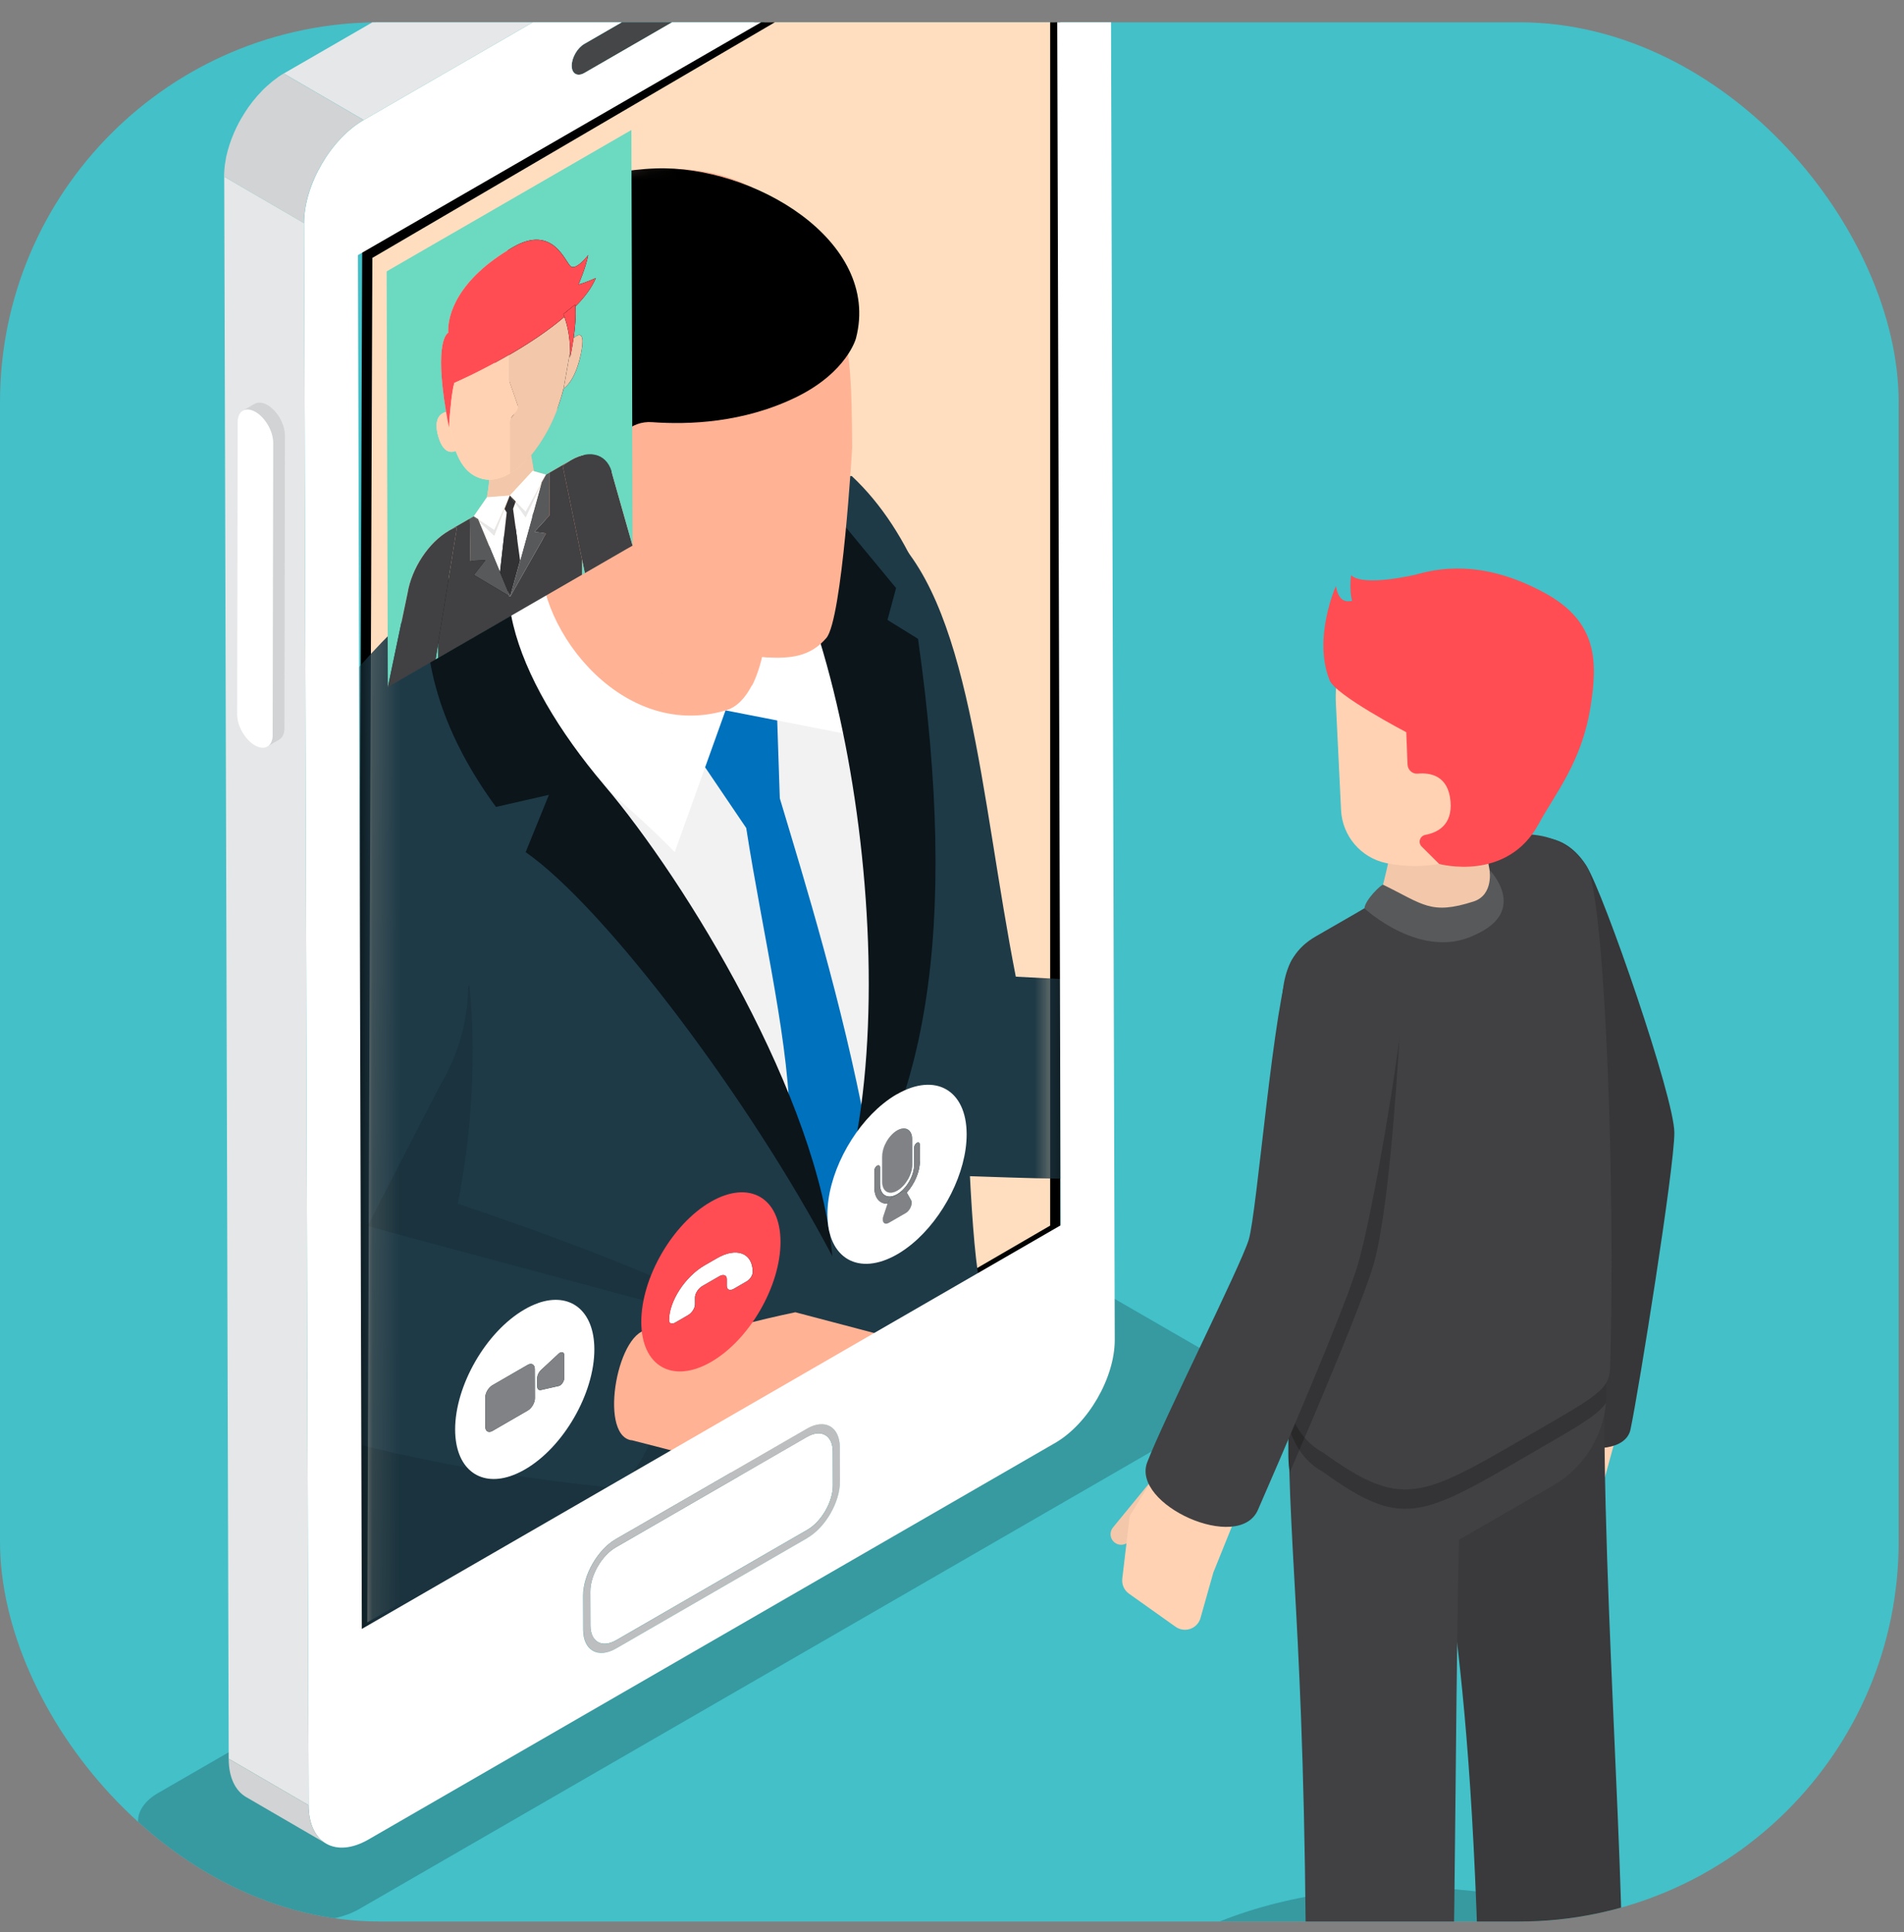 <svg width="69" height="70" viewBox="0 0 69 70" fill="none" xmlns="http://www.w3.org/2000/svg">
<rect x="0" y="0" width="69" height="70" fill="#808080" stroke="none"/>
<g clip-path="url(#clip0_1483_126001)">
<rect y="0.807" width="68.807" height="68.807" rx="13.761" fill="#43C0C8"/>
<g clip-path="url(#clip1_1483_126001)">
<path d="M38.241 -5.352L13.31 9.237L13.126 59.098L38.241 44.509V-5.352Z" fill="#FFDEBF" stroke="black" stroke-width="0.369"/>
<mask id="mask0_1483_126001" style="mask-type:alpha" maskUnits="userSpaceOnUse" x="12" y="-4" width="27" height="66">
<path d="M38.241 -3.505L13.31 11.084L13.126 60.945L38.241 46.356V-3.505Z" fill="#FFDEBF" stroke="black" stroke-width="0.369"/>
</mask>
<g mask="url(#mask0_1483_126001)">
<path d="M21.923 53.878V79.085C19.894 86.39 15.992 93.257 15.367 100.546C15.367 103.621 21.595 104.292 23.172 102.326C23.796 96.676 28.572 88.996 31.475 80.069C33.395 71.063 34.987 61.729 34.456 54.206L21.923 53.878Z" fill="#0B151A"/>
<path d="M34.269 54.861C34.441 57.436 30.929 64.179 26.918 67.222C26.746 72.701 26.028 82.19 25.107 88.371C22.204 97.299 19.566 105.852 18.942 111.502C17.896 112.814 14.774 113.329 12.808 112.611C12.652 112.548 12.527 112.501 12.418 112.439C12.386 112.423 12.34 112.392 12.293 112.377C11.606 111.986 11.138 111.393 11.138 110.566C11.185 103.386 12.496 96.129 14.525 88.824L13.916 56.375V55.469L34.269 54.876V54.861Z" fill="#1E3A47"/>
<g style="mix-blend-mode:multiply" opacity="0.5">
<path d="M18.239 89.495C14.415 94.146 13.604 103.371 12.808 112.595C12.73 112.564 12.605 112.501 12.418 112.423C12.386 112.408 12.34 112.376 12.293 112.361C11.606 111.971 11.138 111.378 11.138 110.55C11.185 103.371 12.496 96.113 14.525 88.808L13.916 56.359L19.207 67.129C16.835 75.229 17.225 78.085 18.239 89.495Z" fill="#162B35"/>
</g>
<path d="M32.036 19.089C35.173 21.664 35.532 28.859 36.812 35.383L46.926 35.914C48.596 36.398 48.175 39.785 47.722 40.862C43.274 43.437 37.718 42.563 32.785 42.563C28.837 41.19 28.868 27.704 27.307 26.908L32.052 19.089H32.036Z" fill="#1E3A47"/>
<path d="M38.297 57.968C37.548 58.858 36.611 59.497 35.425 59.825C33.599 59.482 32.116 58.405 30.867 56.782C30.04 60.559 27.777 65.85 26.747 66.63C25.514 67.723 22.767 67.926 19.911 67.286C18.959 67.067 18.006 66.755 17.07 66.365C14.994 65.46 13.121 64.102 11.982 62.26C11.03 60.122 12.762 55.158 12.575 49.118L11.716 41.22L9.328 29.343C12.637 23.458 17.085 20.056 21.315 17.246H30.867C33.053 19.291 34.254 22.584 34.91 26.58C34.91 26.58 34.801 42.547 35.487 46.418C36.174 50.289 38.656 55.954 38.656 55.954C38.874 56.626 38.765 57.39 38.297 57.937V57.968Z" fill="#1E3A47"/>
<path d="M25.669 24.566H18.598L29.82 44.56C33.005 36.99 33.707 29.794 29.914 21.881L25.684 24.566H25.669Z" fill="#F2F2F2"/>
<path d="M25.544 24.816L25.341 27.485L27.043 29.998C27.636 33.837 28.666 38.02 28.619 41.001L29.992 44.763L31.397 40.955C30.508 36.272 29.181 31.995 28.26 28.921L28.151 25.643L26.309 24.488L25.544 24.8V24.816Z" fill="#0071BC"/>
<path d="M22.266 16.246L18.426 19.305C16.507 25.189 21.314 27.593 24.451 30.871L26.293 25.736L30.851 26.625L29.18 18.259L22.266 16.246Z" fill="white"/>
<path d="M19.909 18.135C17.068 20.305 18.598 24.55 21.891 28.437C24.872 31.948 29.648 39.753 30.163 45.512C27.198 39.877 21.938 32.885 19.05 30.872L19.893 28.796L17.973 29.233C16.116 26.704 15.242 24.066 15.492 21.569L19.893 18.135H19.909Z" fill="#0B151A"/>
<path d="M26.714 17.37C30.85 21.351 33.254 37.77 29.898 44.981C33.597 40.502 34.768 33.743 33.269 23.145L32.161 22.459L32.473 21.304L28.962 17.058L26.714 17.37Z" fill="#0B151A"/>
<path d="M27.245 24.832C27.011 25.285 26.699 25.628 26.293 25.738C22.391 26.892 19.192 22.429 19.644 19.806C20.003 17.106 20.222 15.639 20.222 15.639L27.776 17.496C27.776 17.496 27.854 18.199 27.901 19.198C27.979 20.899 27.948 23.443 27.261 24.817L27.245 24.832Z" fill="#FFB294"/>
<g style="mix-blend-mode:multiply" opacity="0.5">
<path d="M27.245 24.831C26.871 25.08 26.465 25.236 26.012 25.236C22.454 25.236 21.314 18.509 21.314 18.509L27.901 19.212C27.979 20.913 27.948 23.457 27.261 24.831H27.245Z" fill="#FFB294"/>
</g>
<path d="M20.815 16.965C20.815 16.965 21.627 20.227 23.094 21.648C24.561 23.052 26.887 23.77 27.776 23.817C28.666 23.864 29.368 23.786 29.946 23.115C30.523 22.444 30.882 16.216 30.882 16.216C30.867 13.812 30.82 13.094 30.539 11.752C30.117 9.786 28.697 5.415 22.953 6.211C20.191 6.586 18.474 8.615 18.115 11.05C17.834 12.985 19.379 16.435 19.379 16.435L20.831 16.981L20.815 16.965Z" fill="#FFB294"/>
<path d="M19.284 16.809L22.015 18.261L22.218 16.637C22.218 15.857 22.858 15.233 23.639 15.295C24.95 15.389 26.947 15.326 28.883 14.374C30.709 13.469 31.021 12.252 31.021 12.252C31.942 8.709 27.275 5.977 23.763 6.102C19.502 6.242 17.77 9.114 17.754 11.643C17.754 13.937 19.268 16.825 19.268 16.825L19.284 16.809Z" fill="black"/>
<path d="M19.894 14.609C19.519 14.421 18.989 14.453 18.739 14.78C18.599 14.968 18.567 15.217 18.599 15.451C18.63 15.686 18.739 15.904 18.833 16.123C19.02 16.497 19.207 16.856 19.426 17.2C19.597 17.481 19.816 17.777 20.144 17.855C20.471 17.933 20.877 18.167 21.049 17.871C21.236 17.574 21.205 16.794 21.143 16.451C21.002 15.732 20.534 14.937 19.863 14.609H19.894Z" fill="#FFB294"/>
<g style="mix-blend-mode:multiply" opacity="0.5">
<path d="M19.91 67.3C18.958 67.081 18.006 66.769 17.069 66.379C14.993 65.474 13.12 64.116 11.981 62.274C11.029 60.136 12.761 55.172 12.574 49.132L11.716 41.234L17.007 35.694C17.007 35.694 17.475 39.205 16.585 43.607C19.395 44.559 24.483 46.338 27.932 48.321C30.071 49.553 34.066 54.002 34.129 55.079C34.176 56.031 28.369 56.343 24.296 55.485C21.19 55.781 18.708 56.546 18.255 57.311C15.477 62.071 19.91 67.269 19.91 67.269V67.3Z" fill="#162B35"/>
</g>
<path d="M9.311 29.359C6.939 34.057 5.253 38.443 3.801 43.078C2.849 46.138 4.41 49.431 7.391 50.57C11.637 52.178 16.382 53.317 22.157 53.895C23.718 53.505 24.951 48.666 23.827 47.246L13.322 44.421L15.945 39.332C19.472 33.479 13.104 25.613 9.296 29.343L9.311 29.359Z" fill="#1E3A47"/>
<path d="M22.859 52.176C21.673 51.942 22.407 48.056 23.562 48.181L24.889 48.602C26.09 48.181 27.417 47.837 28.822 47.541L32.021 48.383L33.676 49.242L34.425 49.46C35.393 49.601 35.283 50.428 34.378 50.631L32.974 50.553L31.054 49.819L30.211 50.225L33.442 52.691L36.485 52.488C37.562 52.488 37.562 53.284 36.829 53.518L35.58 53.893L34.878 54.595L34.144 55.095L33.192 55.501C31.741 55.532 30.336 55.204 29.056 54.845L25.747 52.91L22.891 52.176H22.859Z" fill="#FFB294"/>
</g>
<g opacity="0.2">
<path d="M9.459 69.161C10.439 69.726 12.041 69.726 13.019 69.161L44.069 51.234C45.049 50.669 45.049 49.744 44.069 49.179L40.347 47.03C39.367 46.465 37.767 46.465 36.787 47.03L5.735 64.956C4.755 65.521 4.755 66.447 5.735 67.012L9.459 69.161Z" fill="black"/>
</g>
<path d="M29.247 52.058C29.76 51.761 30.177 52 30.179 52.588L30.183 53.816C30.183 54.407 29.77 55.126 29.257 55.421L22.33 59.421C21.815 59.718 21.398 59.481 21.396 58.889L21.392 57.66C21.392 57.07 21.805 56.353 22.32 56.056L29.247 52.056V52.058Z" fill="white"/>
<path d="M29.247 51.759C29.903 51.381 30.437 51.685 30.441 52.438L30.445 53.666C30.447 54.42 29.917 55.342 29.261 55.72L22.334 59.72C21.678 60.098 21.142 59.793 21.14 59.039L21.136 57.811C21.134 57.059 21.666 56.137 22.322 55.757L29.249 51.757L29.247 51.759ZM30.185 53.817L30.181 52.588C30.181 51.998 29.762 51.761 29.249 52.058L22.322 56.058C21.807 56.355 21.392 57.072 21.394 57.662L21.398 58.891C21.398 59.483 21.817 59.72 22.332 59.423L29.259 55.423C29.772 55.126 30.187 54.409 30.185 53.817Z" fill="#BCBEC0"/>
<path d="M30.077 -3.547C30.33 -3.692 30.536 -3.576 30.536 -3.285C30.536 -2.996 30.332 -2.641 30.079 -2.496L21.18 2.642C20.928 2.788 20.721 2.671 20.721 2.381C20.721 2.09 20.924 1.737 21.179 1.591L30.077 -3.547Z" fill="#454647"/>
<path d="M40.236 -8.781C40.233 -10.154 39.259 -10.71 38.065 -10.019L13.182 4.347C11.985 5.037 11.018 6.711 11.022 8.086L11.184 65.402C11.188 66.775 12.162 67.33 13.358 66.64L38.24 52.274C39.436 51.584 40.402 49.91 40.398 48.536L40.236 -8.779V-8.781ZM32.117 -4.723C32.37 -4.87 32.576 -4.752 32.576 -4.461C32.576 -4.172 32.374 -3.819 32.119 -3.672C31.866 -3.528 31.662 -3.643 31.66 -3.933C31.66 -4.224 31.863 -4.577 32.115 -4.723M21.176 1.591L30.075 -3.547C30.327 -3.691 30.534 -3.576 30.534 -3.285C30.534 -2.995 30.329 -2.64 30.077 -2.496L21.178 2.642C20.925 2.789 20.719 2.671 20.719 2.382C20.719 2.09 20.922 1.737 21.176 1.591ZM29.255 55.722L22.328 59.722C21.672 60.1 21.136 59.795 21.134 59.041L21.13 57.813C21.128 57.061 21.66 56.139 22.316 55.759L29.244 51.759C29.899 51.381 30.433 51.686 30.437 52.438L30.441 53.666C30.443 54.42 29.913 55.342 29.255 55.72M13.113 59.01L12.972 9.242L38.296 -5.377L38.437 44.392L13.115 59.012" fill="white"/>
<path d="M32.669 43.188C32.748 43.142 32.821 43.151 32.858 43.209C32.858 43.211 32.859 43.213 32.861 43.215L33.014 43.487C33.083 43.611 32.981 43.857 32.821 43.95L32.202 44.307C32.044 44.397 31.94 44.268 32.009 44.066L32.16 43.618C32.16 43.618 32.161 43.612 32.163 43.609C32.2 43.508 32.271 43.414 32.35 43.37L32.665 43.188H32.669Z" fill="#808285"/>
<path d="M32.505 40.959C32.803 40.785 33.046 40.924 33.048 41.269V42.203C33.052 42.546 32.809 42.966 32.51 43.138C32.211 43.312 31.968 43.171 31.968 42.828V41.894C31.965 41.551 32.206 41.132 32.505 40.959Z" fill="#808285"/>
<path d="M32.501 39.645C33.895 38.841 35.027 39.487 35.031 41.088C35.035 42.477 34.188 44.127 33.054 45.065C32.881 45.207 32.702 45.335 32.516 45.441C31.124 46.245 29.99 45.599 29.986 43.998C29.982 42.59 30.852 40.914 32.007 39.983C32.167 39.854 32.331 39.74 32.499 39.643L32.501 39.645ZM33.332 42.079V41.458C33.33 41.393 33.284 41.37 33.228 41.4C33.172 41.431 33.128 41.51 33.128 41.574V42.195C33.13 42.586 32.854 43.067 32.513 43.263C32.171 43.46 31.893 43.3 31.892 42.908V42.288C31.89 42.222 31.843 42.199 31.787 42.23C31.731 42.262 31.687 42.34 31.687 42.403V43.024C31.689 43.402 31.886 43.618 32.167 43.605C32.167 43.609 32.165 43.611 32.163 43.614L32.013 44.062C31.944 44.264 32.048 44.394 32.206 44.303L32.825 43.946C32.983 43.853 33.085 43.607 33.018 43.483L32.865 43.211C32.865 43.211 32.864 43.207 32.861 43.206C33.143 42.893 33.336 42.453 33.336 42.075M31.971 41.89V42.824C31.974 43.167 32.215 43.308 32.516 43.134C32.815 42.961 33.058 42.542 33.056 42.199V41.265C33.053 40.922 32.809 40.783 32.511 40.955C32.212 41.128 31.971 41.547 31.973 41.89" fill="white"/>
<path d="M33.226 41.403C33.282 41.37 33.328 41.395 33.328 41.461V42.081C33.33 42.459 33.137 42.899 32.856 43.212C32.817 43.154 32.746 43.144 32.667 43.19L32.352 43.372C32.273 43.418 32.202 43.511 32.165 43.611C31.884 43.622 31.687 43.408 31.687 43.03V42.409C31.685 42.344 31.731 42.267 31.785 42.236C31.841 42.203 31.888 42.228 31.888 42.294V42.915C31.89 43.306 32.169 43.466 32.509 43.27C32.85 43.073 33.128 42.593 33.126 42.201V41.58C33.124 41.514 33.17 41.437 33.224 41.407L33.226 41.403Z" fill="#808285"/>
<path d="M25.982 45.584C26.696 45.171 27.276 45.395 27.278 46.083C27.278 46.199 27.182 46.351 27.06 46.421L26.593 46.691C26.453 46.772 26.341 46.727 26.339 46.592V46.34C26.339 46.197 26.217 46.151 26.069 46.236L25.454 46.59C25.303 46.677 25.186 46.864 25.186 47.005V47.258C25.186 47.393 25.074 47.568 24.933 47.647L24.466 47.917C24.345 47.987 24.246 47.948 24.246 47.833C24.244 47.144 24.823 46.253 25.537 45.84L25.982 45.584Z" fill="white"/>
<path d="M25.755 43.541C27.149 42.737 28.281 43.383 28.285 44.986C28.289 46.586 27.165 48.536 25.77 49.34C24.378 50.145 23.244 49.498 23.24 47.898C23.236 46.297 24.363 44.345 25.755 43.541ZM27.063 46.42C27.184 46.351 27.28 46.201 27.28 46.083C27.279 45.395 26.698 45.171 25.985 45.584L25.539 45.84C24.825 46.253 24.247 47.146 24.249 47.832C24.249 47.948 24.347 47.986 24.469 47.917L24.935 47.647C25.074 47.566 25.188 47.391 25.188 47.258V47.005C25.188 46.862 25.306 46.677 25.456 46.59L26.071 46.235C26.22 46.151 26.341 46.197 26.341 46.34V46.592C26.341 46.727 26.455 46.772 26.596 46.691L27.063 46.42Z" fill="#FF4D53"/>
<path d="M19.503 47.207C20.66 46.804 21.535 47.474 21.539 48.881C21.543 50.482 20.419 52.432 19.024 53.236C18.839 53.342 18.66 53.423 18.486 53.481C17.35 53.853 16.498 53.182 16.494 51.795C16.49 50.195 17.616 48.243 19.009 47.439C19.178 47.34 19.342 47.265 19.503 47.209V47.207ZM19.385 50.652L19.381 49.597C19.381 49.433 19.263 49.365 19.121 49.448L17.842 50.187C17.699 50.27 17.582 50.471 17.584 50.636L17.587 51.691C17.587 51.857 17.705 51.923 17.848 51.84L19.126 51.101C19.269 51.018 19.387 50.818 19.385 50.652ZM20.449 49.921V49.101C20.448 48.997 20.374 48.961 20.289 49.009C20.276 49.016 20.264 49.026 20.251 49.036L19.618 49.624C19.529 49.701 19.466 49.83 19.466 49.934V50.222C19.466 50.328 19.529 50.384 19.62 50.355L20.255 50.212C20.266 50.208 20.28 50.203 20.291 50.197C20.376 50.147 20.449 50.025 20.449 49.923" fill="white"/>
<path d="M20.289 49.007C20.374 48.959 20.447 48.995 20.447 49.099V49.919C20.449 50.021 20.376 50.145 20.291 50.193C20.279 50.2 20.266 50.204 20.254 50.208L19.62 50.351C19.531 50.378 19.467 50.322 19.467 50.218V49.931C19.467 49.824 19.529 49.697 19.618 49.62L20.25 49.032C20.264 49.02 20.275 49.011 20.289 49.005V49.007Z" fill="#808285"/>
<path d="M19.12 49.449C19.263 49.366 19.381 49.433 19.381 49.597L19.385 50.652C19.385 50.818 19.269 51.019 19.126 51.101L17.848 51.84C17.705 51.923 17.587 51.858 17.587 51.692L17.583 50.637C17.583 50.473 17.699 50.27 17.842 50.187L19.12 49.449Z" fill="#808285"/>
<path d="M17.909 19.407L18.285 18.441L18.364 18.566L18.12 20.726L17.356 18.882L17.909 19.407Z" fill="white"/>
<path d="M20.7 16.666C21.408 16.258 22.044 16.462 22.195 17.204L22.924 19.768L22.686 19.903L21.194 20.765L21.091 20.267L20.393 16.881C20.482 16.809 20.571 16.745 20.657 16.692C20.671 16.682 20.686 16.674 20.7 16.666Z" fill="#414042"/>
<path d="M19.924 17.114L19.915 18.667L19.369 19.267L19.79 19.32L18.488 21.614L19.601 17.583L19.784 17.195L19.924 17.114Z" fill="#58595B"/>
<path d="M22.881 4.713L22.901 11.317L22.912 15.349V15.824L22.924 19.768L22.195 17.205C22.044 16.462 21.408 16.258 20.7 16.666C20.686 16.674 20.671 16.684 20.657 16.692L19.925 17.114L19.784 17.195L19.346 17.07L19.248 16.487C19.304 16.42 19.36 16.35 19.414 16.275C19.722 15.853 19.952 15.428 20.131 14.983C20.143 14.956 20.152 14.929 20.164 14.9C20.198 14.811 20.229 14.723 20.26 14.634C20.332 14.422 20.382 14.25 20.428 14.075C20.444 14.065 20.837 13.83 21.045 12.856C21.062 12.769 21.072 12.721 21.08 12.676C21.171 12.134 21.039 12.098 20.914 12.159C20.849 12.198 20.812 12.227 20.787 12.25C20.839 11.886 20.883 11.446 20.854 11.104C21.186 10.769 21.448 10.422 21.593 10.073C21.574 10.082 21.192 10.25 20.966 10.306C20.98 10.273 21.238 9.67 21.317 9.238C21.308 9.251 21.107 9.515 20.91 9.629C20.829 9.675 20.75 9.695 20.69 9.654C20.484 9.515 20.056 8.109 18.594 8.952C16.584 10.113 16.212 11.409 16.247 12.053C16.222 12.067 15.73 12.329 16.17 14.925C16.143 14.929 16.093 14.942 16.039 14.973C15.896 15.056 15.726 15.272 15.89 15.832C16.104 16.558 16.496 16.345 16.511 16.335C16.725 16.89 17.02 17.251 17.535 17.359C17.599 17.372 17.664 17.38 17.732 17.38C17.715 17.606 17.682 17.828 17.649 18.013L17.171 18.705L17.03 18.786L16.324 19.193C16.284 19.216 16.27 19.224 16.255 19.233C15.547 19.642 14.914 20.58 14.768 21.494L14.056 24.888L14.293 24.747L15.784 23.887L15.884 23.264V23.827L21.093 20.821V20.265L21.194 20.763L22.686 19.901L22.924 19.766L19.481 21.754L14.054 24.886L14.012 9.832L22.879 4.711L22.881 4.713Z" fill="#6CD9C1"/>
<path d="M19.248 16.487L19.346 17.07L19.304 17.058L18.476 17.951L17.647 18.015C17.68 17.83 17.712 17.608 17.73 17.382C17.963 17.382 18.22 17.303 18.474 17.155C18.741 17 19.007 16.775 19.248 16.487Z" fill="#F2C7AA"/>
<path d="M18.538 15.122C18.496 15.174 18.471 15.241 18.471 15.297L18.476 17.154C18.793 16.971 19.109 16.684 19.385 16.316C19.394 16.302 19.404 16.289 19.414 16.275C19.722 15.853 19.952 15.428 20.131 14.983C20.137 14.969 20.141 14.958 20.147 14.944C20.147 14.942 20.148 14.939 20.15 14.937C20.15 14.937 20.15 14.937 20.15 14.935C20.154 14.925 20.158 14.914 20.162 14.904C20.162 14.904 20.162 14.904 20.162 14.902C20.162 14.898 20.164 14.896 20.166 14.892C20.168 14.886 20.17 14.881 20.174 14.873C20.177 14.861 20.183 14.85 20.187 14.838C20.191 14.827 20.197 14.813 20.201 14.802C20.206 14.786 20.212 14.771 20.218 14.752C20.222 14.74 20.226 14.73 20.23 14.719C20.233 14.709 20.237 14.699 20.239 14.69C20.245 14.674 20.249 14.659 20.255 14.645C20.256 14.638 20.258 14.632 20.262 14.624C20.293 14.532 20.32 14.447 20.343 14.368C20.347 14.356 20.349 14.347 20.353 14.335C20.378 14.25 20.401 14.165 20.424 14.078L20.663 12.725C20.656 12.119 20.521 11.668 20.453 11.481C19.857 11.994 19.13 12.466 18.461 12.854V13.803C18.463 13.82 18.465 13.835 18.471 13.849L18.764 14.697C18.785 14.757 18.76 14.85 18.702 14.919L18.536 15.124L18.538 15.122ZM20.347 14.362C20.349 14.354 20.353 14.345 20.355 14.337C20.353 14.347 20.349 14.354 20.347 14.364V14.362ZM20.343 14.375C20.343 14.375 20.343 14.373 20.343 14.372C20.343 14.368 20.345 14.364 20.347 14.362C20.347 14.362 20.347 14.366 20.347 14.368C20.347 14.372 20.347 14.373 20.345 14.377L20.343 14.375Z" fill="#F2C7AA"/>
<path d="M19.63 17.477L19.601 17.583L19.049 18.75L18.669 18.219L18.686 18.167L19.049 18.539L19.63 17.477Z" fill="#E6E7E8"/>
<path d="M19.304 17.058L19.346 17.07L19.784 17.195L19.63 17.477L19.049 18.539L18.687 18.167L18.477 17.951L19.304 17.058Z" fill="white"/>
<path d="M18.477 17.951L18.687 18.167L18.669 18.219L18.477 17.951Z" fill="#2D2C2E"/>
<path d="M17.325 18.809L17.91 19.199L18.268 18.41L18.286 18.441L17.91 19.407L17.356 18.883L17.325 18.809Z" fill="#E6E7E8"/>
<path d="M17.647 18.015L18.476 17.951L18.268 18.41L17.909 19.199L17.325 18.809L17.169 18.705L17.647 18.015Z" fill="white"/>
<path d="M17.169 18.705L17.325 18.809L17.356 18.883L17.169 18.705Z" fill="#3D3E3F"/>
<path d="M17.169 18.705L17.356 18.883L18.119 20.726L18.488 21.613L17.174 20.83L17.593 20.29L17.047 20.321L17.026 18.788L17.169 18.705Z" fill="#58595B"/>
<path d="M20.891 12.173C20.891 12.173 20.904 12.165 20.912 12.161C21.037 12.1 21.171 12.136 21.078 12.678C21.07 12.723 21.061 12.771 21.051 12.823C21.049 12.835 21.047 12.846 21.043 12.858C20.833 13.832 20.442 14.067 20.426 14.076V14.071L20.665 12.721C20.665 12.796 20.665 12.871 20.661 12.95C20.665 12.935 20.729 12.646 20.785 12.252C20.812 12.229 20.846 12.198 20.883 12.177C20.885 12.177 20.889 12.173 20.891 12.173Z" fill="#F2C7AA"/>
<path d="M16.253 19.236C16.268 19.228 16.281 19.218 16.297 19.21C16.384 19.162 16.472 19.124 16.561 19.093L15.886 23.266L15.786 23.889L14.295 24.749L14.058 24.89L14.769 21.496C14.916 20.582 15.547 19.645 16.256 19.236H16.253Z" fill="#414042"/>
<path d="M16.037 14.975C16.091 14.944 16.141 14.933 16.168 14.927C16.197 15.102 16.232 15.288 16.27 15.486C16.27 15.482 16.274 15.427 16.28 15.328L16.509 16.337C16.492 16.346 16.102 16.561 15.888 15.833C15.722 15.274 15.894 15.058 16.037 14.975Z" fill="#FFD2B3"/>
<path d="M18.592 8.954C20.054 8.11 20.482 9.517 20.688 9.656C20.75 9.697 20.827 9.677 20.908 9.631C21.105 9.517 21.303 9.253 21.315 9.24C21.236 9.672 20.978 10.277 20.964 10.308C21.188 10.252 21.57 10.084 21.591 10.075C21.446 10.424 21.184 10.771 20.852 11.107C20.85 11.082 20.848 11.056 20.845 11.031L20.416 11.38C20.416 11.38 20.432 11.413 20.453 11.477C19.857 11.99 19.13 12.462 18.461 12.85C17.379 13.475 16.509 13.853 16.463 13.872C16.364 14.223 16.303 14.995 16.28 15.328C16.272 15.427 16.27 15.482 16.27 15.486C16.231 15.29 16.197 15.103 16.168 14.927C15.728 12.331 16.22 12.069 16.245 12.055C16.21 11.413 16.58 10.115 18.592 8.954Z" fill="#FF4D53"/>
<path d="M18.538 15.122C18.496 15.174 18.471 15.242 18.471 15.298L18.477 17.155C18.313 17.249 18.149 17.315 17.989 17.352C17.83 17.388 17.678 17.39 17.535 17.361C17.022 17.253 16.725 16.892 16.511 16.337L16.282 15.328C16.305 14.995 16.367 14.223 16.465 13.872C16.511 13.853 17.381 13.475 18.448 12.858C18.451 12.856 18.457 12.852 18.463 12.85V13.799C18.465 13.816 18.467 13.832 18.473 13.845L18.766 14.694C18.787 14.754 18.762 14.846 18.704 14.916L18.538 15.12V15.122Z" fill="#FFD2B3"/>
<path d="M19.784 17.195L19.601 17.583L19.63 17.477L19.784 17.195Z" fill="#3D3E3F"/>
<path d="M19.601 17.582L18.488 21.613L18.848 20.305L18.592 18.435L18.669 18.219L19.049 18.749L19.601 17.582Z" fill="white"/>
<path d="M18.476 17.951L18.669 18.219L18.592 18.435L18.848 20.306L18.488 21.613L18.119 20.726L18.364 18.566L18.285 18.441L18.476 17.951Z" fill="#323133"/>
<path d="M20.632 16.705C20.632 16.705 20.65 16.695 20.657 16.691C20.571 16.745 20.482 16.807 20.393 16.88L21.091 20.267V20.822L15.886 23.829V23.266L16.559 19.093C16.471 19.123 16.382 19.162 16.295 19.21C16.303 19.204 16.312 19.201 16.32 19.195L17.026 18.788L17.047 20.323L17.593 20.292L17.174 20.832L18.488 21.615L19.79 19.322L19.369 19.268L19.915 18.67L19.927 17.118L20.634 16.709L20.632 16.705Z" fill="#414042"/>
<path d="M20.845 11.032C20.847 11.057 20.851 11.082 20.852 11.107C20.879 11.448 20.837 11.888 20.785 12.252C20.729 12.646 20.665 12.935 20.662 12.95C20.665 12.871 20.665 12.794 20.665 12.721C20.658 12.116 20.523 11.664 20.455 11.477C20.432 11.415 20.419 11.383 20.419 11.381L20.847 11.032H20.845Z" fill="#FF4D53"/>
<path d="M11.184 65.4L8.288 63.716L8.126 6.401L11.022 8.084L11.184 65.4Z" fill="#E6E7E8"/>
<path d="M13.182 4.347L10.284 2.663L35.166 -11.703L38.065 -10.019L13.182 4.347Z" fill="#E6E7E8"/>
<path d="M11.185 65.4L8.288 63.716C8.288 64.399 8.531 64.879 8.919 65.105L11.815 66.788C11.426 66.563 11.187 66.082 11.185 65.4Z" fill="#D1D3D4"/>
<path d="M10.077 2.794C10.056 2.81 10.033 2.825 10.012 2.843C9.966 2.875 9.921 2.91 9.875 2.945C9.85 2.964 9.825 2.985 9.802 3.007C9.761 3.041 9.719 3.076 9.678 3.115C9.653 3.138 9.63 3.159 9.605 3.182C9.589 3.198 9.574 3.209 9.559 3.225C9.543 3.24 9.528 3.257 9.512 3.273C9.464 3.323 9.416 3.373 9.368 3.427C9.352 3.444 9.337 3.46 9.321 3.477C9.31 3.491 9.298 3.506 9.285 3.522C9.256 3.554 9.229 3.589 9.2 3.624C9.183 3.647 9.163 3.668 9.144 3.691C9.129 3.711 9.115 3.73 9.102 3.749C9.08 3.776 9.061 3.803 9.042 3.83C9.028 3.849 9.013 3.867 8.999 3.886C8.976 3.919 8.955 3.952 8.934 3.984C8.92 4.006 8.905 4.027 8.891 4.048C8.886 4.058 8.88 4.065 8.874 4.075C8.835 4.135 8.799 4.197 8.762 4.258C8.76 4.262 8.758 4.266 8.754 4.27C8.747 4.281 8.741 4.295 8.733 4.306C8.708 4.351 8.683 4.395 8.658 4.44C8.646 4.461 8.637 4.482 8.627 4.501C8.616 4.522 8.606 4.544 8.594 4.567C8.585 4.586 8.575 4.605 8.565 4.625C8.54 4.675 8.519 4.725 8.496 4.777C8.492 4.787 8.486 4.796 8.482 4.806C8.482 4.808 8.481 4.812 8.479 4.814C8.452 4.877 8.425 4.943 8.4 5.008C8.396 5.02 8.392 5.032 8.386 5.043C8.376 5.066 8.369 5.091 8.361 5.115C8.349 5.147 8.336 5.18 8.326 5.213C8.319 5.238 8.311 5.263 8.303 5.288C8.293 5.317 8.284 5.348 8.276 5.377C8.27 5.396 8.265 5.413 8.259 5.433C8.249 5.466 8.243 5.498 8.234 5.531C8.224 5.568 8.214 5.604 8.207 5.641C8.205 5.655 8.199 5.666 8.197 5.68C8.191 5.707 8.189 5.734 8.184 5.759C8.172 5.817 8.162 5.874 8.155 5.93C8.153 5.946 8.149 5.963 8.147 5.979C8.143 6.015 8.139 6.05 8.137 6.087C8.135 6.112 8.131 6.137 8.13 6.162C8.124 6.243 8.12 6.322 8.12 6.401L11.017 8.085C11.017 8.005 11.021 7.926 11.026 7.845C11.026 7.82 11.032 7.793 11.034 7.768C11.04 7.716 11.046 7.664 11.053 7.612C11.061 7.554 11.072 7.496 11.082 7.44C11.09 7.402 11.096 7.361 11.105 7.323C11.113 7.286 11.123 7.249 11.132 7.213C11.146 7.161 11.159 7.111 11.173 7.059C11.181 7.03 11.19 6.999 11.2 6.97C11.217 6.912 11.236 6.854 11.258 6.796C11.265 6.773 11.275 6.748 11.283 6.725C11.312 6.646 11.345 6.567 11.379 6.488C11.383 6.478 11.389 6.468 11.393 6.459C11.424 6.389 11.456 6.318 11.491 6.25C11.503 6.229 11.512 6.208 11.524 6.185C11.559 6.119 11.593 6.054 11.63 5.99C11.638 5.979 11.643 5.965 11.651 5.953C11.695 5.878 11.74 5.805 11.788 5.732C11.802 5.71 11.817 5.689 11.831 5.668C11.865 5.616 11.902 5.564 11.938 5.514C11.958 5.487 11.979 5.46 11.998 5.433C12.029 5.39 12.062 5.35 12.095 5.307C12.122 5.273 12.151 5.238 12.18 5.205C12.207 5.174 12.233 5.143 12.262 5.113C12.311 5.061 12.359 5.008 12.407 4.958C12.438 4.927 12.467 4.897 12.5 4.866C12.525 4.843 12.548 4.819 12.573 4.796C12.614 4.76 12.654 4.725 12.694 4.69C12.72 4.669 12.743 4.65 12.768 4.629C12.812 4.592 12.858 4.559 12.905 4.526C12.926 4.511 12.947 4.494 12.97 4.478C13.038 4.432 13.107 4.387 13.177 4.347L10.28 2.663C10.21 2.704 10.141 2.748 10.073 2.794H10.077Z" fill="#D1D3D4"/>
<path d="M9.009 14.84C9.009 14.84 9.003 14.84 8.999 14.84C8.963 14.838 8.928 14.84 8.895 14.846C8.895 14.846 8.892 14.846 8.89 14.846C8.857 14.853 8.826 14.865 8.797 14.88L9.231 14.628C9.231 14.628 9.233 14.628 9.235 14.626C9.244 14.62 9.256 14.614 9.268 14.61C9.279 14.607 9.291 14.603 9.302 14.599C9.31 14.597 9.318 14.595 9.325 14.593C9.325 14.593 9.329 14.593 9.331 14.593C9.333 14.593 9.337 14.593 9.339 14.593C9.352 14.591 9.364 14.589 9.377 14.589C9.391 14.589 9.406 14.589 9.42 14.589C9.424 14.589 9.43 14.589 9.433 14.589C9.437 14.589 9.439 14.589 9.443 14.589C9.451 14.589 9.459 14.589 9.466 14.591C9.486 14.593 9.503 14.599 9.522 14.603C9.53 14.605 9.54 14.608 9.547 14.61C9.555 14.612 9.563 14.616 9.57 14.618C9.58 14.622 9.59 14.624 9.599 14.628C9.628 14.639 9.659 14.655 9.69 14.672C9.73 14.695 9.771 14.724 9.811 14.755C9.825 14.765 9.836 14.776 9.848 14.788C9.867 14.805 9.887 14.819 9.904 14.838C9.912 14.846 9.919 14.855 9.929 14.863C9.937 14.871 9.943 14.879 9.95 14.886C9.958 14.896 9.968 14.904 9.975 14.913C9.993 14.934 10.01 14.956 10.027 14.977C10.033 14.985 10.039 14.992 10.045 15C10.049 15.004 10.051 15.008 10.054 15.012C10.06 15.019 10.066 15.027 10.072 15.035C10.085 15.052 10.097 15.071 10.108 15.091C10.12 15.108 10.132 15.127 10.141 15.145C10.141 15.145 10.141 15.147 10.143 15.149C10.143 15.149 10.143 15.15 10.145 15.152C10.155 15.168 10.162 15.183 10.17 15.199C10.18 15.216 10.189 15.235 10.197 15.253C10.205 15.268 10.213 15.286 10.22 15.303C10.22 15.303 10.22 15.305 10.22 15.307C10.22 15.307 10.22 15.309 10.22 15.31C10.228 15.33 10.236 15.349 10.243 15.368C10.251 15.388 10.259 15.409 10.265 15.428C10.268 15.438 10.27 15.447 10.274 15.459C10.274 15.463 10.276 15.469 10.278 15.473C10.28 15.48 10.282 15.488 10.286 15.496C10.294 15.521 10.299 15.546 10.303 15.569C10.307 15.584 10.309 15.598 10.311 15.613C10.311 15.621 10.313 15.629 10.315 15.636C10.315 15.644 10.317 15.65 10.319 15.658C10.324 15.7 10.326 15.742 10.326 15.783L10.307 26.381C10.307 26.583 10.234 26.726 10.12 26.793L9.686 27.046C9.802 26.978 9.873 26.836 9.873 26.633L9.892 16.036C9.892 15.988 9.889 15.937 9.881 15.889C9.881 15.881 9.879 15.874 9.877 15.866C9.869 15.82 9.858 15.773 9.844 15.725C9.844 15.721 9.842 15.716 9.84 15.712C9.825 15.662 9.806 15.609 9.784 15.559C9.784 15.559 9.784 15.557 9.784 15.556C9.761 15.505 9.736 15.455 9.709 15.405C9.709 15.405 9.709 15.403 9.707 15.401C9.68 15.353 9.649 15.309 9.617 15.264C9.613 15.26 9.611 15.257 9.607 15.253C9.578 15.212 9.545 15.175 9.512 15.139C9.505 15.131 9.499 15.123 9.491 15.116C9.466 15.089 9.437 15.064 9.41 15.04C9.399 15.029 9.385 15.017 9.374 15.008C9.335 14.977 9.295 14.948 9.252 14.925C9.212 14.902 9.171 14.884 9.133 14.871C9.125 14.869 9.117 14.865 9.109 14.863C9.073 14.851 9.038 14.844 9.003 14.84H9.009Z" fill="#D1D3D4"/>
<path d="M9.258 14.925C8.903 14.721 8.614 14.884 8.614 15.293L8.595 25.891C8.595 26.298 8.88 26.795 9.235 27.002C9.59 27.206 9.879 27.04 9.881 26.633L9.9 16.036C9.9 15.627 9.613 15.13 9.26 14.925H9.258Z" fill="white"/>
<path d="M55.669 50.382L55.577 50.521L54.952 52.125L53.891 53.809C53.735 54.056 53.791 54.403 54.047 54.547C54.047 54.547 54.051 54.549 54.053 54.551L55.87 55.548C55.976 55.606 56.099 55.631 56.219 55.618C56.479 55.587 56.695 55.46 56.865 55.234L57.885 54.019C58.02 53.859 58.119 53.67 58.175 53.469L58.722 51.473C58.954 50.652 58.51 49.792 57.708 49.504C56.904 49.215 56.013 49.601 55.671 50.386L55.669 50.382Z" fill="#FFD2B3"/>
<path d="M55.54 50.694L53.764 52.561C53.614 52.715 53.619 52.964 53.778 53.111C53.928 53.249 54.161 53.246 54.308 53.101L55.378 51.986C55.378 51.986 56.389 52.629 57.021 51.757C57.654 50.885 56.91 50.465 56.753 50.382C56.597 50.297 56.086 50.141 55.542 50.696L55.54 50.694Z" fill="#FFD2B3"/>
<path d="M57.498 31.381C58.127 32.386 60.678 39.765 60.678 41.038C60.678 42.311 59.394 50.334 59.089 51.786C58.784 53.238 54.472 52.231 54.9 50.027C55.328 47.822 56.184 43.666 56.321 41.786C56.458 39.906 53.849 33.75 53.517 33.102C52.7 31.497 55.926 28.863 57.5 31.381H57.498Z" fill="#373638"/>
<g opacity="0.2">
<path d="M42.584 80.166C37.931 77.48 37.931 73.081 42.584 70.394C47.238 67.708 54.856 67.708 59.51 70.394C64.163 73.081 64.163 77.48 59.51 80.166C54.856 82.853 47.238 82.853 42.584 80.166Z" fill="black"/>
</g>
<path d="M54.582 43.981C52.512 43.981 51.745 45.952 51.745 49.682C51.745 55.637 53.207 56.812 53.592 71.897C53.66 74.512 58.447 74.907 58.709 73.012C59.095 70.221 57.837 54.912 58.215 48.268C58.339 46.098 56.757 43.981 54.584 43.981H54.582Z" fill="#3A393B"/>
<path d="M49.837 47.252C47.768 47.252 46.692 47.348 46.692 51.08C46.692 57.035 47.377 59.51 47.334 75.17C47.326 77.785 52.188 78.18 52.451 76.284C52.836 73.494 52.655 58.082 53.031 51.44C53.155 49.271 52.011 47.254 49.839 47.254L49.837 47.252Z" fill="#414042"/>
<path d="M58.213 48.268V50.486C58.213 51.857 57.48 53.126 56.292 53.813L52.45 56.03C51.262 56.717 49.799 56.717 48.611 56.03C47.423 55.344 46.69 54.077 46.69 52.704V50.486L54.371 46.05L58.211 48.268H58.213Z" fill="#414042"/>
<path opacity="0.2" d="M46.692 50.486V51.649C47.045 52.918 47.916 53.303 47.916 53.303C51.014 55.539 51.556 54.922 56.368 52.144C57.505 51.487 57.989 51.153 58.198 50.823C58.209 50.709 58.213 50.6 58.213 50.486V48.27L54.371 46.05L46.692 50.486Z" fill="black"/>
<path d="M53.382 30.598C52.651 30.918 51.864 31.539 47.693 33.919C46.212 34.764 46.499 36.282 46.385 37.985C46.339 38.665 46.539 46.721 46.539 49.788C46.539 51.996 47.916 52.603 47.916 52.603C51.012 54.837 51.554 54.221 56.367 51.444C58.178 50.399 58.333 50.169 58.354 49.473C58.547 43.08 58.169 32.419 57.496 31.385C56.25 29.47 53.681 30.469 53.38 30.6L53.382 30.598Z" fill="#414042"/>
<path d="M50.493 30.054C50.433 29.628 53.749 30.243 53.749 30.243L54.125 32.305C54.171 32.521 54.212 32.704 54.212 32.704C54.256 32.99 54.1 33.352 53.735 33.603C52.996 34.112 51.809 34.07 51.047 33.603C50.3 33.146 49.974 32.907 49.953 32.704C49.953 32.704 50.551 30.481 50.491 30.054H50.493Z" fill="#F2C7AA"/>
<path d="M53.98 31.515C53.98 31.515 54.138 32.423 53.4 32.66C51.847 33.16 51.575 32.758 50.123 32.053C50.069 32.026 49.458 32.61 49.448 32.911C49.448 32.911 51.515 34.83 53.457 33.867C55.43 32.988 53.98 31.516 53.98 31.516V31.515Z" fill="#58595B"/>
<path d="M56.587 26.39C56.387 26.978 56.194 27.545 56.03 28.022C55.739 28.87 55.222 29.622 54.533 30.195C53.34 31.19 51.754 31.586 50.233 31.268C49.317 31.075 48.646 30.288 48.599 29.352L48.41 25.455C48.335 23.902 49.159 22.442 50.528 21.704L50.846 21.532C51.789 21.023 52.898 20.909 53.926 21.218C56.119 21.875 57.326 24.223 56.589 26.388L56.587 26.39Z" fill="#FFD2B3"/>
<path d="M48.41 21.229C48.501 21.71 48.694 21.829 48.998 21.769C48.887 21.332 48.964 20.84 48.964 20.84C49.417 21.274 51.315 20.815 51.315 20.815C52.476 20.479 54.009 20.414 55.97 21.476C57.924 22.535 57.889 24.003 57.644 25.582C57.33 27.607 56.346 28.764 55.762 29.848C54.612 31.977 52.154 31.299 52.154 31.299L51.521 30.67C51.376 30.525 51.455 30.284 51.658 30.245C52.098 30.163 52.64 29.887 52.566 29.034C52.485 28.078 51.808 27.987 51.378 28.028C51.184 28.047 51.016 27.893 51.008 27.696L50.962 26.527C50.962 26.527 48.406 25.191 48.187 24.649C47.567 23.121 48.412 21.231 48.412 21.231L48.41 21.229Z" fill="#FF4D53"/>
<path opacity="0.2" d="M50.711 37.655C50.599 39.514 50.294 44.143 49.745 45.917C49.303 47.336 47.718 51.078 46.744 53.334C46.707 53.126 46.692 52.918 46.692 52.702V50.943C46.599 50.619 46.54 50.237 46.54 49.786C46.54 47.711 46.447 43.35 46.403 40.536C46.682 38.145 47.012 35.555 47.336 34.866C48.025 33.42 50.823 35.796 50.709 37.655H50.711Z" fill="black"/>
<path d="M41.971 53.342L40.336 55.334C40.197 55.5 40.22 55.747 40.389 55.882C40.55 56.009 40.783 55.99 40.918 55.834L41.903 54.644C41.903 54.644 42.958 55.209 43.525 54.293C44.092 53.377 43.319 53.012 43.157 52.941C42.995 52.867 42.474 52.748 41.973 53.342H41.971Z" fill="#F2C7AA"/>
<path d="M41.958 53.323L41.849 53.45L40.939 54.921L40.671 57.191C40.646 57.404 40.739 57.614 40.914 57.737L42.603 58.937C42.702 59.008 42.822 59.045 42.943 59.045C43.205 59.045 43.437 58.871 43.506 58.618L43.971 56.97L44.864 54.756C45.188 53.967 44.846 53.06 44.083 52.682C43.315 52.302 42.388 52.584 41.958 53.325V53.323Z" fill="#FFD2B3"/>
<path d="M46.771 34.866C46.166 36.143 45.556 43.944 45.251 44.922C44.945 45.9 42.156 51.45 41.574 52.98C40.993 54.509 44.897 56.277 45.587 54.7C46.277 53.122 48.624 47.695 49.176 45.921C49.728 44.147 50.777 37.875 50.889 36.014C51.001 34.153 47.458 33.42 46.771 34.866Z" fill="#414042"/>
</g>
</g>
<defs>
<clipPath id="clip0_1483_126001">
<rect y="0.807" width="68.807" height="68.807" rx="13.761" fill="white"/>
</clipPath>
<clipPath id="clip1_1483_126001">
<rect width="58" height="94.182" fill="white" transform="translate(5 -12)"/>
</clipPath>
</defs>
</svg>
